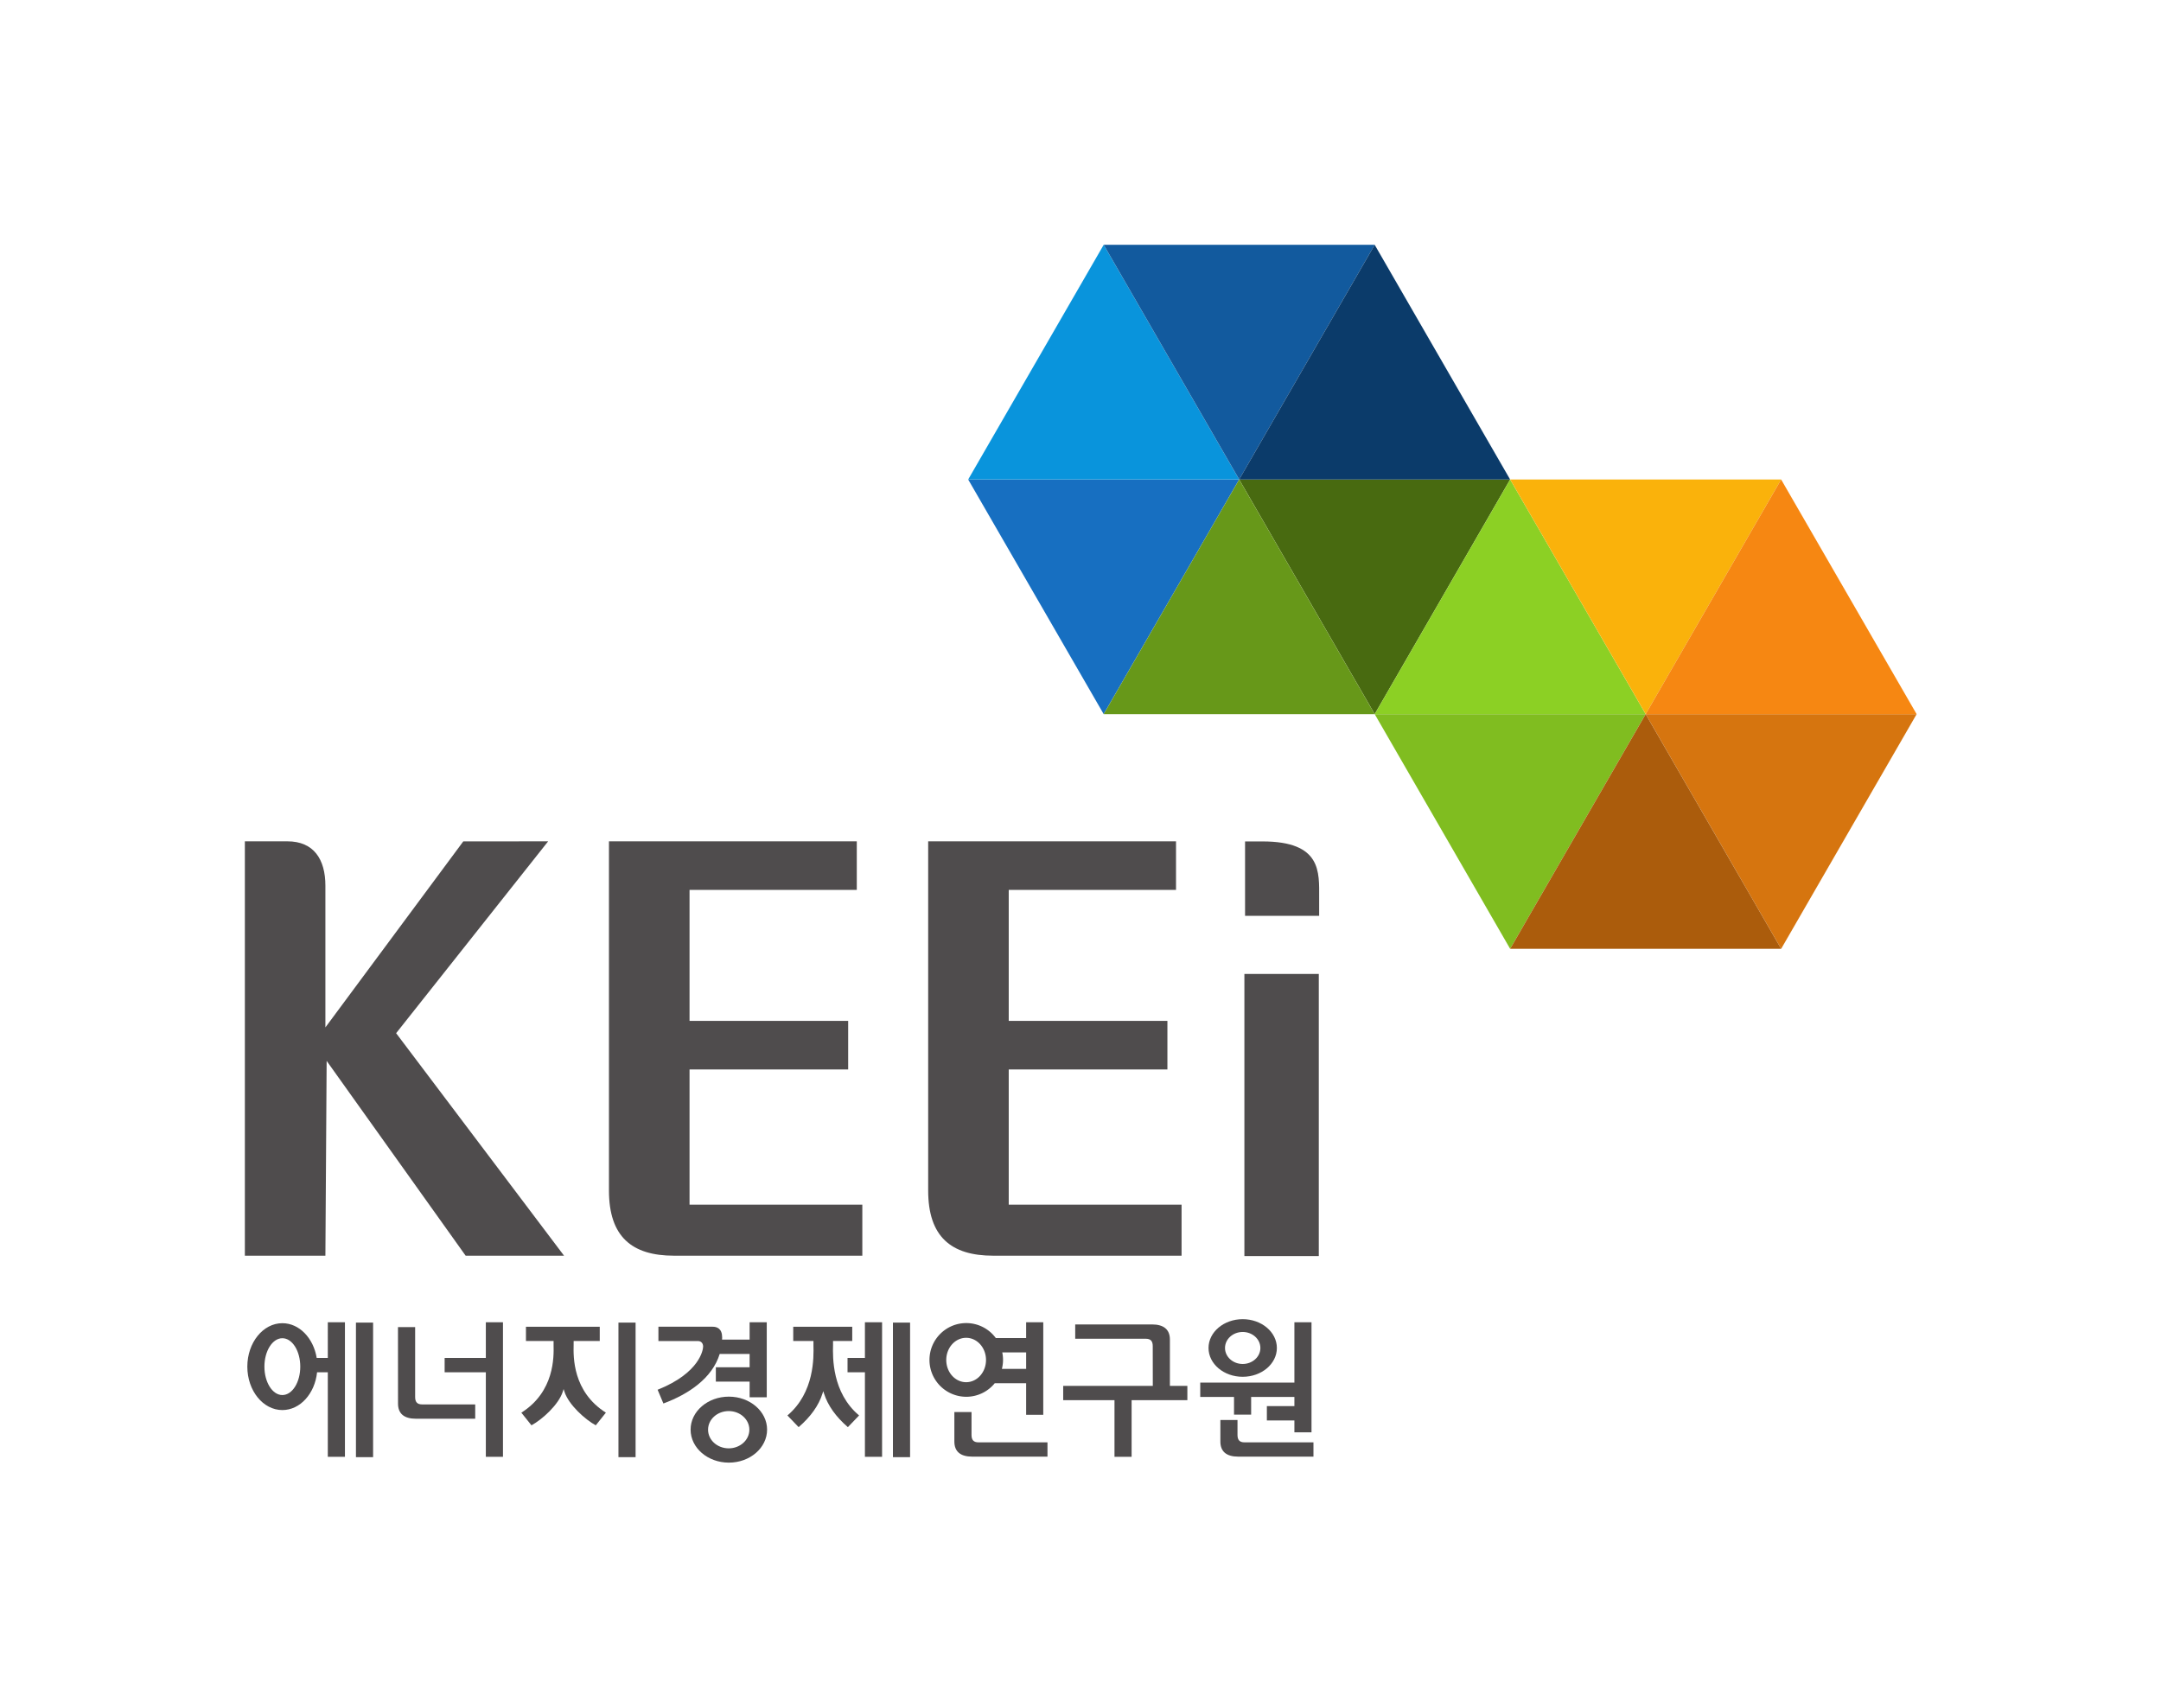 <svg xmlns="http://www.w3.org/2000/svg" xml:space="preserve" width="632.69" height="500" viewBox="0 0 632.69 500"><path d="M0 0v47.746h4.901c3.039 0 4.378-2.071 4.378-5.111V26.306l15.887 21.431 9.779.009-17.516-22.108L36.777 0H25.439L9.423 22.448 9.279 0Z" style="fill:#4f4c4d;fill-opacity:1;fill-rule:nonzero;stroke:none" transform="matrix(2.541 0 0 -2.541 71.69 367.65)"/><path d="M0 0v40.231h28.556v-5.599H9.285V19.543h18.277v-5.599H9.285v-15.58h19.908v-5.879H7.5C2.636-7.515 0-5.324 0 0" style="fill:#4f4c4d;fill-opacity:1;fill-rule:nonzero;stroke:none" transform="matrix(2.541 0 0 -2.541 178.288 348.554)"/><path d="M0 0v40.231h28.557v-5.599H9.283V19.543h18.282v-5.599H9.283v-15.58h19.914v-5.879H7.499C2.635-7.515 0-5.324 0 0" style="fill:#4f4c4d;fill-opacity:1;fill-rule:nonzero;stroke:none" transform="matrix(2.541 0 0 -2.541 271.747 348.554)"/><path d="M446.775 318.774h16.342v61.965h-16.342z" style="fill:#4f4c4d;fill-opacity:1;fill-rule:nonzero;stroke:none;stroke-width:1.906" transform="matrix(1.333 0 0 -1.333 -231.221 792.683)"/><path d="M0 0v-8.575h8.538v2.111C8.538-3.536 8.841 0 2.009 0Z" style="fill:#4f4c4d;fill-opacity:1;fill-rule:nonzero;stroke:none" transform="matrix(2.541 0 0 -2.541 364.524 246.358)"/><path d="M0 0h-1.971v-6.956h-10.848v-1.649h3.891v-2.037h1.973v2.037h4.984V-9.66h-3.172v-1.653h3.172v-1.367H0Z" style="fill:#4f4c4d;fill-opacity:1;fill-rule:nonzero;stroke:none" transform="matrix(2.541 0 0 -2.541 383.978 387.137)"/><path d="M0 0h3.449v-1.532H-.443v-1.655h3.892v-1.802h1.974v8.644H3.449V1.653H.272c.003.083.012.162.012.246 0 1.025-.591 1.241-1.087 1.241H-7.06V1.493h4.537c.451 0 .614-.332.614-.639 0-.344-.364-3.03-5.243-4.977l.666-1.582C-3.578-4.625-.862-2.797 0 0" style="fill:#4f4c4d;fill-opacity:1;fill-rule:nonzero;stroke:none" transform="matrix(2.541 0 0 -2.541 210.708 396.425)"/><path d="M0 0h3.008v1.646h-8.504V0h3.183v-.471c.031-1.333.123-5.366-3.714-7.784l1.165-1.458c1.197.644 3.126 2.353 3.613 3.887l.092.292.092-.292C-.577-7.36 1.353-9.069 2.55-9.713l1.164 1.458C-.12-5.837-.034-1.804-.003-.471z" style="fill:#4f4c4d;fill-opacity:1;fill-rule:nonzero;stroke:none" transform="matrix(2.541 0 0 -2.541 167.952 392.63)"/><path d="M0 0h2.212v1.646h-6.797V0h2.329v-.506c.033-1.35.129-5.439-3-8.071l1.293-1.347c1.388 1.2 2.313 2.496 2.742 3.857l.094.289.094-.289C-.6-7.428.32-8.724 1.709-9.924l1.293 1.347C-.129-5.945-.031-1.856 0-.506Z" style="fill:#4f4c4d;fill-opacity:1;fill-rule:nonzero;stroke:none" transform="matrix(2.541 0 0 -2.541 243.893 392.63)"/><path d="M0 0v8.056h-1.978l.005-8.811c0-1.156.695-1.746 2.071-1.746h6.823v1.65H.806C.248-.851 0-.588 0 0" style="fill:#4f4c4d;fill-opacity:1;fill-rule:nonzero;stroke:none" transform="matrix(2.541 0 0 -2.541 121.545 409.03)"/><path d="M0 0v2.64h-1.977V-.752c0-1.161.699-1.747 2.073-1.747h8.656v1.647H.807C.249-.852 0-.588 0 0" style="fill:#4f4c4d;fill-opacity:1;fill-rule:nonzero;stroke:none" transform="matrix(2.541 0 0 -2.541 284.438 420.135)"/><path d="M0 0c-.558 0-.808.263-.808.852v1.723h-1.973V.1c0-1.161.695-1.747 2.073-1.747h8.653V0Z" style="fill:#4f4c4d;fill-opacity:1;fill-rule:nonzero;stroke:none" transform="matrix(2.541 0 0 -2.541 364.363 422.299)"/><path d="M0 0c0 1.158-.697 1.749-2.074 1.749h-8.836V.098h8.127c.56 0 .806-.261.806-.855l.007-4.573h-10.325v-1.65h5.91v-6.528h1.973v6.528h6.424v1.65H0Z" style="fill:#4f4c4d;fill-opacity:1;fill-rule:nonzero;stroke:none" transform="matrix(2.541 0 0 -2.541 342.52 392.216)"/><path d="M0 0c-1.318 0-2.381.961-2.381 2.149 0 1.185 1.063 2.146 2.381 2.146 1.313 0 2.377-.961 2.377-2.146C2.377.961 1.313 0 0 0m.016 5.958c-2.435 0-4.409-1.701-4.409-3.801 0-2.103 1.974-3.803 4.409-3.803 2.429 0 4.404 1.7 4.404 3.803 0 2.1-1.975 3.801-4.404 3.801" style="fill:#4f4c4d;fill-opacity:1;fill-rule:nonzero;stroke:none" transform="matrix(2.541 0 0 -2.541 213.354 424.055)"/><path d="M0 0c0 1.414 1.027 2.556 2.291 2.556C3.554 2.556 4.58 1.414 4.58 0c0-1.415-1.026-2.558-2.289-2.558C1.027-2.558 0-1.415 0 0m9.204.876v-1.898H6.412c.08.33.129.672.129 1.027 0 .298-.031.59-.089.871zM5.588-2.677h3.616v-3.636h1.973V4.348H9.204v-1.82H5.709a4.223 4.223 0 0 1-3.404 1.725c-2.34 0-4.239-1.9-4.239-4.248a4.243 4.243 0 0 1 4.239-4.244 4.23 4.23 0 0 1 3.283 1.562" style="fill:#4f4c4d;fill-opacity:1;fill-rule:nonzero;stroke:none" transform="matrix(2.541 0 0 -2.541 277.043 398.186)"/><path d="M0 0c1.125 0 2.037-.826 2.037-1.845 0-1.016-.912-1.843-2.037-1.843s-2.038.827-2.038 1.843C-2.038-.826-1.125 0 0 0m0-5.164c2.174 0 3.938 1.486 3.938 3.319S2.174 1.475 0 1.475c-2.174 0-3.937-1.487-3.937-3.32 0-1.833 1.763-3.319 3.937-3.319" style="fill:#4f4c4d;fill-opacity:1;fill-rule:nonzero;stroke:none" transform="matrix(2.541 0 0 -2.541 363.832 389.982)"/><path d="M0 0c-1.139 0-2.068 1.465-2.068 3.274 0 1.811.929 3.274 2.068 3.274s2.063-1.463 2.063-3.274C2.063 1.465 1.139 0 0 0m5.236 4.28h-1.28C3.58 6.562 1.949 8.279 0 8.279c-2.229 0-4.037-2.24-4.037-5.005C-4.037.509-2.229-1.73 0-1.73c2.051 0 3.742 1.897 4 4.355h1.236V-7.12H7.21V8.387H5.236Z" style="fill:#4f4c4d;fill-opacity:1;fill-rule:nonzero;stroke:none" transform="matrix(2.541 0 0 -2.541 82.67 408.45)"/><path d="M251.638 274.605h3.766v29.555h-3.766z" style="fill:#4f4c4d;fill-opacity:1;fill-rule:nonzero;stroke:none;stroke-width:1.906" transform="matrix(1.333 0 0 -1.333 -231.221 792.683)"/><path d="M0 0h-2.004v-1.655H0V-11.4h1.977V4.107H0Z" style="fill:#4f4c4d;fill-opacity:1;fill-rule:nonzero;stroke:none" transform="matrix(2.541 0 0 -2.541 253.229 397.574)"/><path d="M369.58 274.605h3.766v29.555h-3.766z" style="fill:#4f4c4d;fill-opacity:1;fill-rule:nonzero;stroke:none;stroke-width:1.906" transform="matrix(1.333 0 0 -1.333 -231.221 792.683)"/><path d="M0 0h-4.747v-1.655H0V-11.4h1.975V4.107H0Z" style="fill:#4f4c4d;fill-opacity:1;fill-rule:nonzero;stroke:none" transform="matrix(2.541 0 0 -2.541 142.242 397.574)"/><path d="M309.294 274.605h3.764v29.555h-3.764z" style="fill:#4f4c4d;fill-opacity:1;fill-rule:nonzero;stroke:none;stroke-width:1.906" transform="matrix(1.333 0 0 -1.333 -231.221 792.683)"/><path d="m0 0 15.613-27.035L31.223 0Z" style="fill:#176fc1;fill-opacity:1;fill-rule:nonzero;stroke:none" transform="matrix(2.541 0 0 -2.541 283.46 140.385)"/><path d="m0 0-15.613-27.039h31.222Z" style="fill:#0994dc;fill-opacity:1;fill-rule:nonzero;stroke:none" transform="matrix(2.541 0 0 -2.541 323.137 71.673)"/><path d="M0 0h-31.223l15.61-27.039z" style="fill:#125a9e;fill-opacity:1;fill-rule:nonzero;stroke:none" transform="matrix(2.541 0 0 -2.541 402.481 71.673)"/><path d="m0 0 15.604 27.035h-31.217Z" style="fill:#486a10;fill-opacity:1;fill-rule:nonzero;stroke:none" transform="matrix(2.541 0 0 -2.541 402.481 209.087)"/><path d="M0 0h31.217L15.613 27.039Z" style="fill:#0b3b6a;fill-opacity:1;fill-rule:nonzero;stroke:none" transform="matrix(2.541 0 0 -2.541 362.804 140.385)"/><path d="M0 0h31.223L15.609 27.035Z" style="fill:#679819;fill-opacity:1;fill-rule:nonzero;stroke:none" transform="matrix(2.541 0 0 -2.541 323.137 209.087)"/><path d="m0 0 15.604-27.039L31.219 0Z" style="fill:#80bd20;fill-opacity:1;fill-rule:nonzero;stroke:none" transform="matrix(2.541 0 0 -2.541 402.481 209.087)"/><path d="m0 0-15.604-27.035h31.219Z" style="fill:#8cd024;fill-opacity:1;fill-rule:nonzero;stroke:none" transform="matrix(2.541 0 0 -2.541 442.133 140.385)"/><path d="M0 0h-31.225l15.616-27.035z" style="fill:#fab20b;fill-opacity:1;fill-rule:nonzero;stroke:none" transform="matrix(2.541 0 0 -2.541 521.481 140.385)"/><path d="m0 0 15.609 27.039h-31.218Z" style="fill:#d6750f;fill-opacity:1;fill-rule:nonzero;stroke:none" transform="matrix(2.541 0 0 -2.541 521.481 277.8)"/><path d="M0 0h31.219l-15.61 27.035Z" style="fill:#f68712;fill-opacity:1;fill-rule:nonzero;stroke:none" transform="matrix(2.541 0 0 -2.541 481.815 209.087)"/><path d="M0 0h31.225l-15.61 27.039Z" style="fill:#ab5c0c;fill-opacity:1;fill-rule:nonzero;stroke:none" transform="matrix(2.541 0 0 -2.541 442.133 277.8)"/></svg>